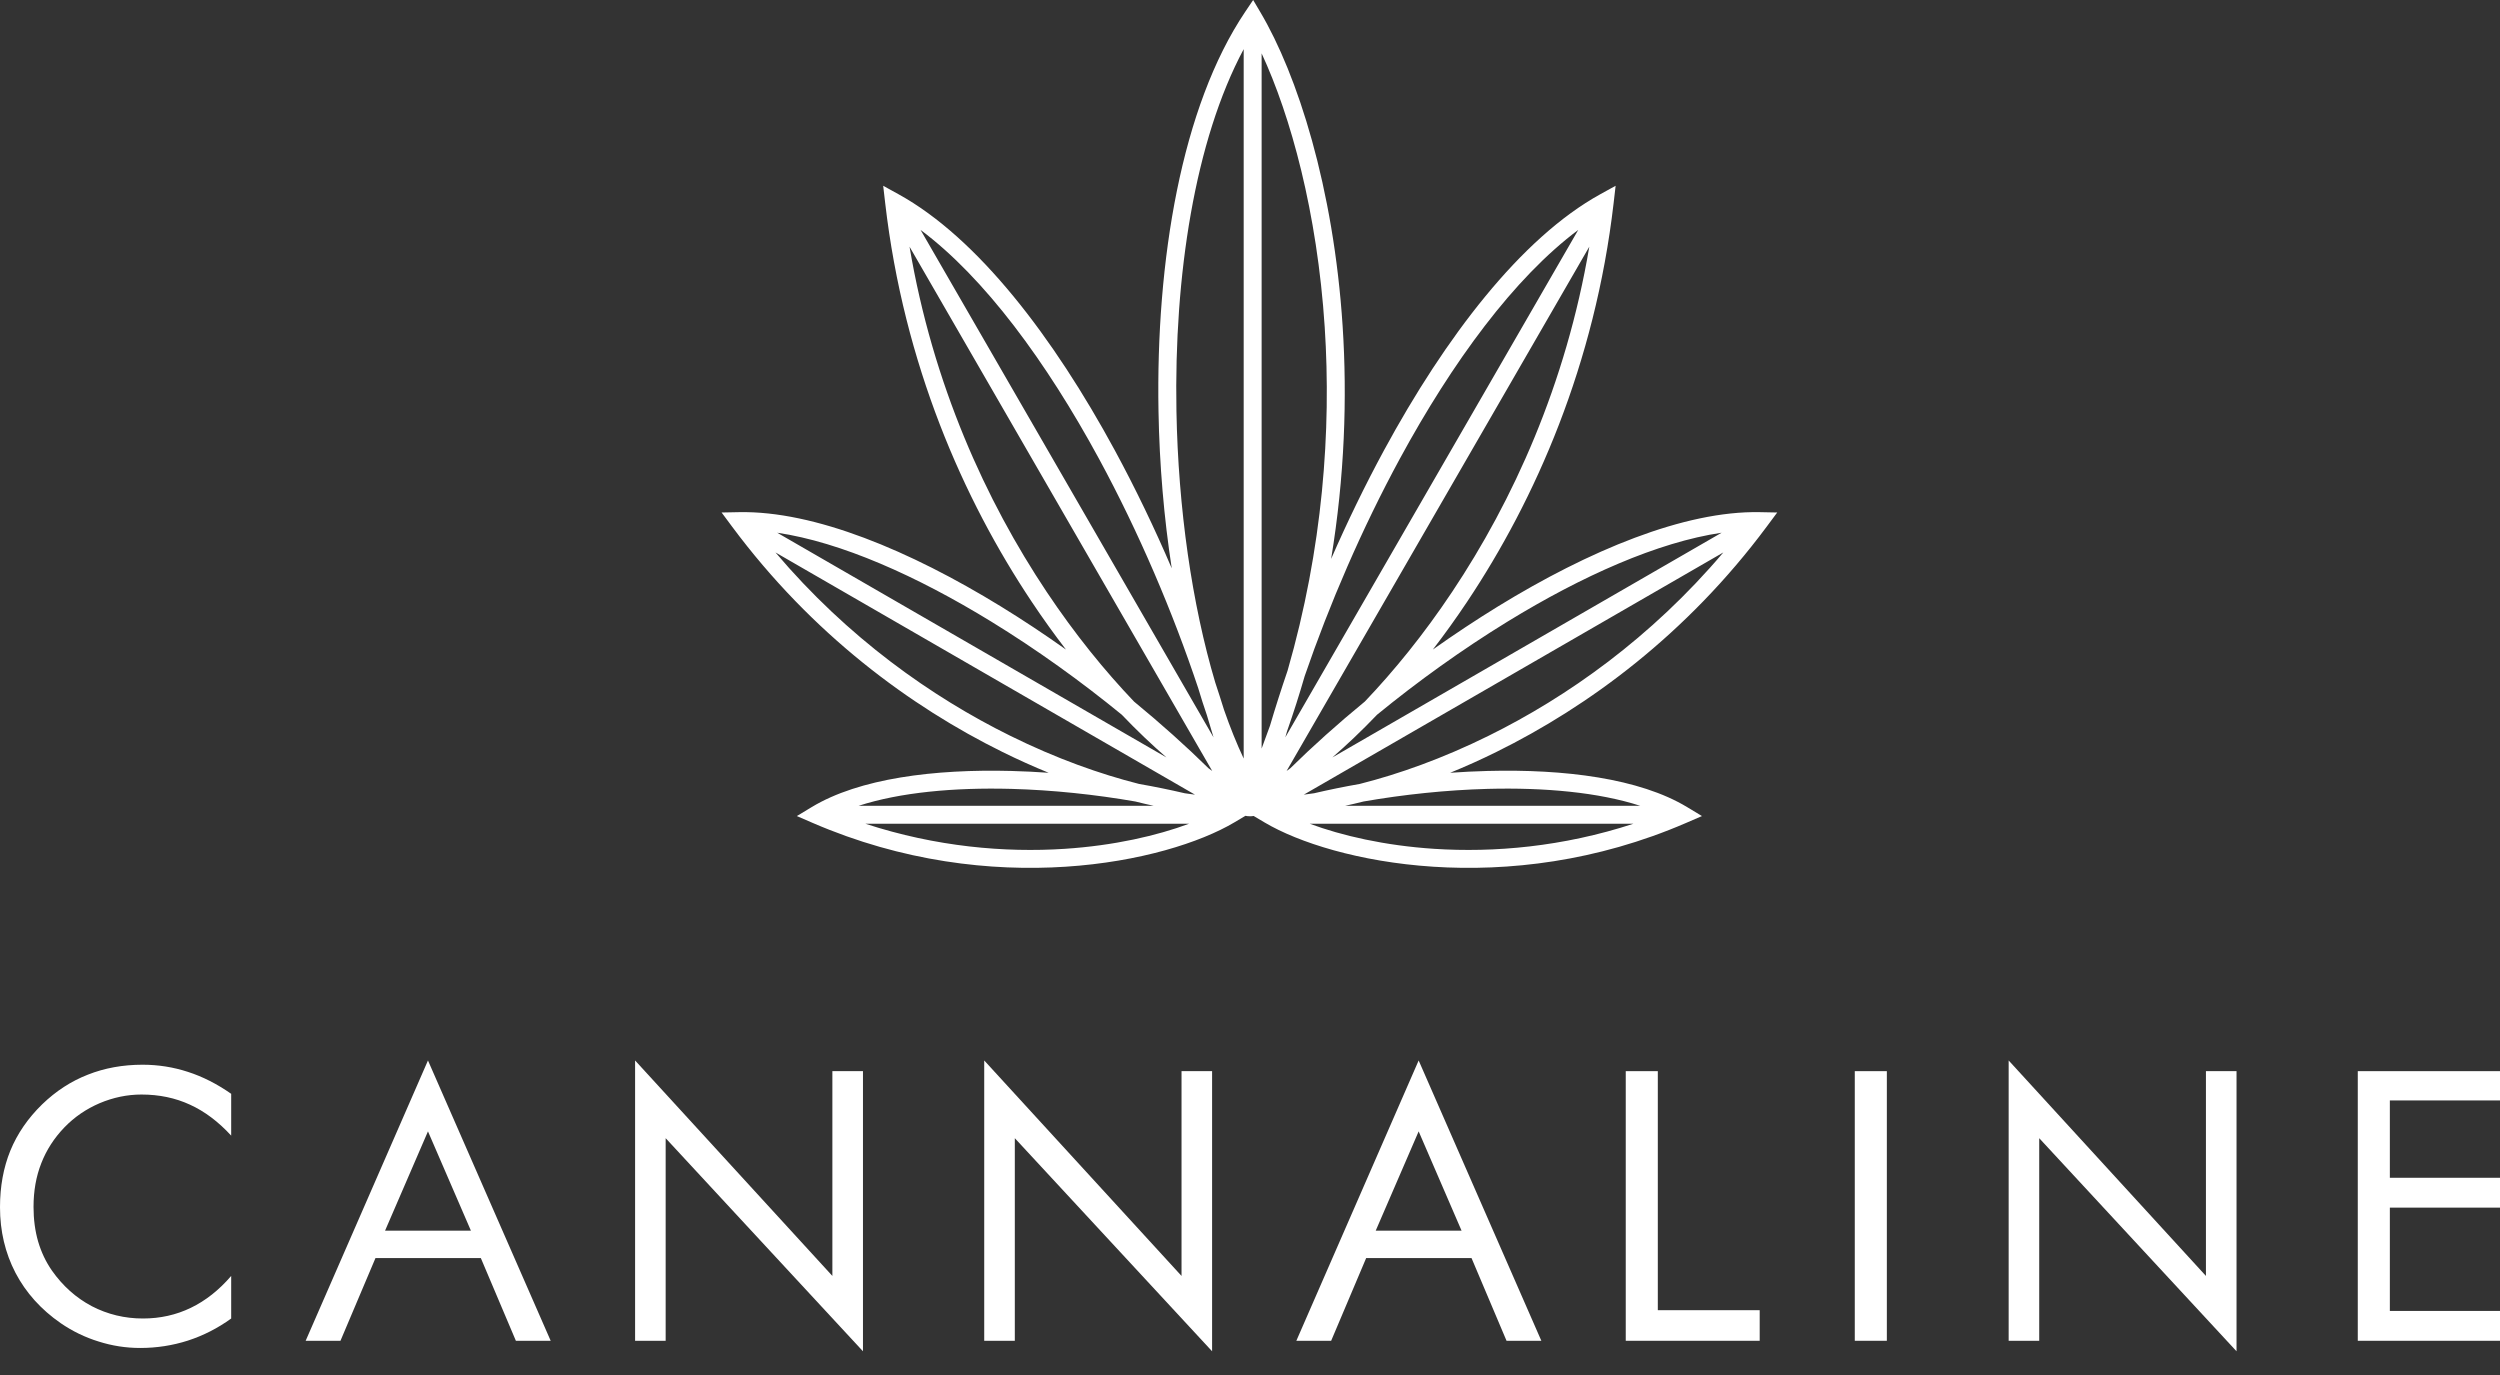 <svg width="80" height="44" viewBox="0 0 80 44" fill="none" xmlns="http://www.w3.org/2000/svg">
<rect x="0" y="0" width="80" height="44" fill="#333333" stroke="none"/>
<path d="M7.398 36.34C6.986 35.892 6.546 35.562 6.078 35.349C5.61 35.133 5.093 35.025 4.527 35.025C4.072 35.025 3.625 35.118 3.189 35.302C2.757 35.487 2.382 35.744 2.063 36.074C1.733 36.416 1.486 36.799 1.321 37.224C1.155 37.644 1.073 38.11 1.073 38.62C1.073 39.021 1.122 39.39 1.22 39.728C1.319 40.066 1.466 40.377 1.662 40.659C2.008 41.151 2.433 41.53 2.936 41.797C3.443 42.06 3.989 42.192 4.575 42.192C5.125 42.192 5.636 42.078 6.107 41.85C6.579 41.622 7.009 41.282 7.398 40.83V42.192C6.97 42.502 6.508 42.738 6.013 42.899C5.522 43.056 5.013 43.135 4.486 43.135C4.03 43.135 3.586 43.066 3.154 42.928C2.722 42.795 2.317 42.598 1.939 42.339C1.311 41.903 0.829 41.367 0.495 40.73C0.165 40.094 0 39.394 0 38.632C0 37.968 0.11 37.365 0.33 36.823C0.554 36.277 0.894 35.782 1.35 35.338C1.79 34.913 2.277 34.597 2.812 34.389C3.346 34.177 3.93 34.071 4.563 34.071C5.062 34.071 5.545 34.147 6.013 34.3C6.481 34.45 6.942 34.684 7.398 35.002V36.34Z" fill="white"/>
<path d="M13.695 36.204L12.322 39.381H15.069L13.695 36.204ZM13.695 33.935L17.622 42.905H16.508L15.387 40.259H12.015L10.895 42.905H9.781L13.695 33.935Z" fill="white"/>
<path d="M20.323 42.905V33.935L26.636 40.83V34.277H27.615V43.241L21.301 36.422V42.905H20.323Z" fill="white"/>
<path d="M31.495 42.905V33.935L37.809 40.83V34.277H38.787V43.241L32.474 36.422V42.905H31.495Z" fill="white"/>
<path d="M45.397 36.204L44.023 39.381H46.77L45.397 36.204ZM45.397 33.935L49.323 42.905H48.209L47.089 40.259H43.717L42.597 42.905H41.483L45.397 33.935Z" fill="white"/>
<path d="M52.024 42.905V34.277H53.05V41.926H56.31V42.905H52.024Z" fill="white"/>
<path d="M59.353 42.905V34.277H60.379V42.905H59.353Z" fill="white"/>
<path d="M64.277 42.905V33.935L70.59 40.83V34.277H71.569V43.241L65.255 36.422V42.905H64.277Z" fill="white"/>
<path d="M75.449 42.905V34.277H80V35.214H76.475V37.689H80V38.644H76.475V41.95H80V42.905H75.449Z" fill="white"/>
<path fill-rule="evenodd" clip-rule="evenodd" d="M40.101 0L40.332 0.391C41.515 2.387 42.675 5.995 42.964 10.433C43.113 12.726 43.03 15.246 42.596 17.885C43.112 16.704 43.68 15.532 44.289 14.408C46.249 10.794 48.669 7.616 51.212 6.214L51.7 5.945L51.636 6.499C51.039 11.65 49.139 15.974 46.947 19.258C46.588 19.795 46.221 20.305 45.851 20.786C46.534 20.301 47.235 19.836 47.941 19.402C50.841 17.623 53.898 16.341 56.314 16.389L56.871 16.4L56.539 16.847C53.976 20.297 50.821 22.613 47.887 24.061C47.386 24.309 46.891 24.531 46.405 24.729C46.801 24.701 47.197 24.681 47.59 24.671C50.06 24.605 52.465 24.907 53.986 25.826L54.463 26.114L53.952 26.335C51.078 27.579 48.242 27.89 45.863 27.735C43.489 27.581 41.55 26.96 40.467 26.319L40.117 26.111C40.096 26.115 40.075 26.117 40.053 26.119L40.053 26.121L40.049 26.119C40.033 26.12 40.017 26.121 40 26.121C39.972 26.121 39.945 26.119 39.918 26.116L39.909 26.121L39.91 26.115C39.891 26.113 39.872 26.11 39.854 26.106L39.495 26.319C38.412 26.96 36.473 27.581 34.099 27.735C31.72 27.89 28.885 27.579 26.01 26.335L25.499 26.114L25.976 25.826C27.497 24.907 29.902 24.605 32.372 24.671C32.765 24.681 33.161 24.701 33.557 24.729C33.072 24.531 32.577 24.309 32.075 24.061C29.141 22.613 25.986 20.297 23.423 16.847L23.091 16.4L23.648 16.389C26.064 16.341 29.121 17.623 32.021 19.402C32.728 19.836 33.428 20.301 34.111 20.786C33.741 20.305 33.374 19.795 33.016 19.258C30.823 15.974 28.923 11.65 28.326 6.499L28.262 5.945L28.75 6.214C31.294 7.616 33.713 10.794 35.673 14.408C36.334 15.628 36.947 16.904 37.496 18.187C37.247 16.573 37.102 14.869 37.072 13.162C36.985 8.341 37.807 3.408 39.847 0.377L40.101 0ZM41.75 21.635C41.581 22.22 41.394 22.808 41.186 23.399C41.167 23.465 41.148 23.53 41.129 23.596L50.504 7.357C48.457 8.886 46.475 11.583 44.794 14.681C43.584 16.913 42.541 19.332 41.75 21.635ZM38.621 22.888C38.523 22.605 38.43 22.314 38.341 22.015C37.535 19.6 36.445 17.036 35.168 14.681C33.487 11.583 31.506 8.886 29.458 7.357L38.833 23.596C38.766 23.362 38.695 23.126 38.621 22.888ZM42.391 10.47C42.605 13.767 42.332 17.541 41.202 21.462C40.998 22.058 40.81 22.646 40.64 23.222C40.554 23.465 40.465 23.709 40.372 23.954V1.708C41.305 3.721 42.151 6.793 42.391 10.47ZM39.798 24.274C39.572 23.794 39.362 23.271 39.168 22.712C39.079 22.424 38.985 22.133 38.888 21.84C38.143 19.34 37.702 16.266 37.646 13.151C37.568 8.825 38.234 4.495 39.798 1.573V24.274ZM36.915 25.785C36.724 25.744 36.529 25.698 36.331 25.648C35.052 25.425 33.686 25.28 32.356 25.244C30.53 25.196 28.805 25.355 27.477 25.785L36.915 25.785ZM36.45 25.086C35.21 24.773 33.8 24.273 32.33 23.546C29.811 22.303 27.127 20.406 24.815 17.678L38.24 25.429C38.133 25.416 38.023 25.401 37.911 25.384C37.442 25.274 36.953 25.174 36.45 25.086ZM24.87 17.047L37.326 24.238C36.862 23.835 36.382 23.379 35.897 22.871C34.599 21.809 33.174 20.783 31.72 19.891C29.334 18.427 26.908 17.348 24.87 17.047ZM33.493 18.939C34.401 20.299 35.357 21.474 36.288 22.449C37.147 23.155 37.952 23.876 38.673 24.585C38.713 24.614 38.752 24.643 38.791 24.671L29.105 7.894C29.849 12.303 31.555 16.036 33.493 18.939ZM38.052 26.359L27.691 26.359C29.963 27.102 32.163 27.286 34.062 27.163C35.656 27.059 37.029 26.739 38.052 26.359ZM43.047 25.785C43.238 25.744 43.433 25.698 43.632 25.648C44.91 25.425 46.276 25.28 47.606 25.244C49.432 25.196 51.157 25.355 52.485 25.785L43.047 25.785ZM43.512 25.086C44.752 24.773 46.162 24.273 47.633 23.546C50.151 22.303 52.835 20.406 55.147 17.678L41.722 25.429C41.829 25.416 41.939 25.401 42.051 25.384C42.52 25.274 43.01 25.174 43.512 25.086ZM55.092 17.047L42.636 24.238C43.1 23.835 43.58 23.379 44.066 22.871C45.363 21.809 46.788 20.783 48.242 19.891C50.628 18.427 53.054 17.348 55.092 17.047ZM46.469 18.939C45.562 20.299 44.605 21.474 43.675 22.449C42.815 23.155 42.01 23.876 41.289 24.585C41.249 24.614 41.21 24.643 41.171 24.671L50.858 7.894C50.113 12.303 48.407 16.036 46.469 18.939ZM41.91 26.359L52.272 26.359C49.999 27.102 47.8 27.286 45.9 27.163C44.306 27.059 42.933 26.739 41.91 26.359Z" fill="white"/>
</svg>
